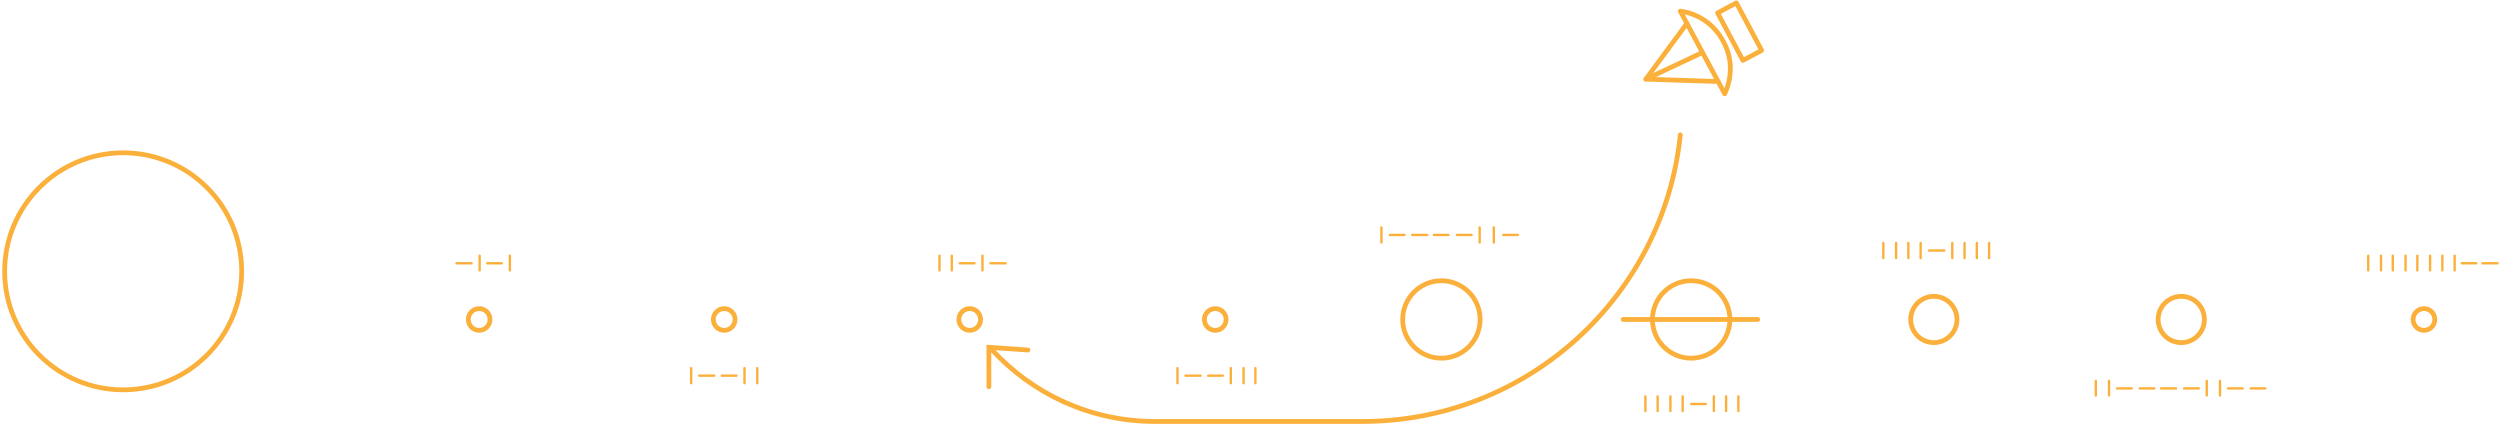 <svg width="1044" height="178" viewBox="0 0 1044 178" fill="none" xmlns="http://www.w3.org/2000/svg">
<path d="M51.43 162.792C78.763 162.792 100.92 140.635 100.92 113.302C100.92 85.97 78.763 63.812 51.43 63.812C24.098 63.812 1.941 85.97 1.941 113.302C1.941 140.635 24.098 162.792 51.43 162.792Z" stroke="#FBB03B" stroke-width="2" stroke-miterlimit="10"/>
<path d="M200.097 137.949C202.601 137.949 204.632 135.918 204.632 133.414C204.632 130.909 202.601 128.879 200.097 128.879C197.592 128.879 195.562 130.909 195.562 133.414C195.562 135.918 197.592 137.949 200.097 137.949Z" stroke="#FBB03B" stroke-width="2" stroke-miterlimit="10"/>
<path d="M302.428 137.949C304.933 137.949 306.963 135.918 306.963 133.414C306.963 130.909 304.933 128.879 302.428 128.879C299.924 128.879 297.893 130.909 297.893 133.414C297.893 135.918 299.924 137.949 302.428 137.949Z" stroke="#FBB03B" stroke-width="2" stroke-miterlimit="10"/>
<path d="M404.957 137.949C407.461 137.949 409.492 135.918 409.492 133.414C409.492 130.909 407.461 128.879 404.957 128.879C402.452 128.879 400.422 130.909 400.422 133.414C400.422 135.918 402.452 137.949 404.957 137.949Z" stroke="#FBB03B" stroke-width="2" stroke-miterlimit="10"/>
<path d="M507.485 137.949C509.99 137.949 512.02 135.918 512.02 133.414C512.02 130.909 509.99 128.879 507.485 128.879C504.981 128.879 502.95 130.909 502.95 133.414C502.95 135.918 504.981 137.949 507.485 137.949Z" stroke="#FBB03B" stroke-width="2" stroke-miterlimit="10"/>
<path d="M1012.24 137.949C1014.75 137.949 1016.78 135.918 1016.78 133.414C1016.78 130.909 1014.75 128.879 1012.24 128.879C1009.74 128.879 1007.71 130.909 1007.71 133.414C1007.71 135.918 1009.74 137.949 1012.24 137.949Z" stroke="#FBB03B" stroke-width="2" stroke-miterlimit="10"/>
<path d="M601.93 149.578C610.859 149.578 618.098 142.339 618.098 133.41C618.098 124.481 610.859 117.242 601.93 117.242C593.001 117.242 585.762 124.481 585.762 133.41C585.762 142.339 593.001 149.578 601.93 149.578Z" stroke="#FBB03B" stroke-width="2" stroke-miterlimit="10"/>
<path d="M807.579 143.073C812.914 143.073 817.24 138.747 817.24 133.411C817.24 128.076 812.914 123.75 807.579 123.75C802.243 123.75 797.917 128.076 797.917 133.411C797.917 138.747 802.243 143.073 807.579 143.073Z" stroke="#FBB03B" stroke-width="2" stroke-miterlimit="10"/>
<path d="M910.896 143.073C916.232 143.073 920.557 138.747 920.557 133.411C920.557 128.076 916.232 123.75 910.896 123.75C905.56 123.75 901.234 128.076 901.234 133.411C901.234 138.747 905.56 143.073 910.896 143.073Z" stroke="#FBB03B" stroke-width="2" stroke-miterlimit="10"/>
<path d="M706.233 149.578C715.163 149.578 722.401 142.339 722.401 133.41C722.401 124.481 715.163 117.242 706.233 117.242C697.304 117.242 690.065 124.481 690.065 133.41C690.065 142.339 697.304 149.578 706.233 149.578Z" stroke="#FBB03B" stroke-width="2" stroke-miterlimit="10"/>
<path d="M734.034 133.41H677.841" stroke="#FBB03B" stroke-width="2" stroke-miterlimit="10" stroke-linecap="round"/>
<path d="M414.027 145.836C430.983 164.37 455.235 176.003 482.445 176.003H569.003C638.012 176.003 694.797 123.555 701.698 56.32" stroke="#FBB03B" stroke-width="2" stroke-miterlimit="10" stroke-linecap="round"/>
<path d="M429.263 146.169L412.951 145.04L412.964 161.486" stroke="#FBB03B" stroke-width="2" stroke-miterlimit="10" stroke-linecap="round"/>
<path d="M725.098 1.212L717.269 5.387L727.845 25.221L735.674 21.046L725.098 1.212Z" stroke="#FBB03B" stroke-width="2" stroke-miterlimit="10" stroke-linejoin="round"/>
<path d="M720.232 39.165L701.698 4.66C709.191 5.646 715.895 10.181 719.641 17.279C723.584 24.377 723.387 32.461 720.232 39.165Z" stroke="#FBB03B" stroke-width="2" stroke-miterlimit="10" stroke-linecap="round" stroke-linejoin="round"/>
<path d="M704.459 9.785L687.305 33.051L717.472 34.037" stroke="#FBB03B" stroke-width="2" stroke-miterlimit="10" stroke-linecap="round" stroke-linejoin="round"/>
<path d="M687.305 33.057L710.768 22.016" stroke="#FBB03B" stroke-width="2" stroke-miterlimit="10" stroke-linecap="round" stroke-linejoin="round"/>
<path d="M212.913 112.909V106.797" stroke="#FBB03B" stroke-miterlimit="10" stroke-linecap="round"/>
<path d="M209.561 109.953H203.449" stroke="#FBB03B" stroke-miterlimit="10" stroke-linecap="round"/>
<path d="M200.294 112.909V106.797" stroke="#FBB03B" stroke-miterlimit="10" stroke-linecap="round"/>
<path d="M196.942 109.953H190.633" stroke="#FBB03B" stroke-miterlimit="10" stroke-linecap="round"/>
<path d="M288.626 160.032V153.723" stroke="#FBB03B" stroke-miterlimit="10" stroke-linecap="round"/>
<path d="M291.978 156.879H298.288" stroke="#FBB03B" stroke-miterlimit="10" stroke-linecap="round"/>
<path d="M310.907 160.032V153.723" stroke="#FBB03B" stroke-miterlimit="10" stroke-linecap="round"/>
<path d="M316.23 160.032V153.723" stroke="#FBB03B" stroke-miterlimit="10" stroke-linecap="round"/>
<path d="M307.555 156.879H301.442" stroke="#FBB03B" stroke-miterlimit="10" stroke-linecap="round"/>
<path d="M491.712 160.032V153.723" stroke="#FBB03B" stroke-miterlimit="10" stroke-linecap="round"/>
<path d="M495.064 156.879H501.373" stroke="#FBB03B" stroke-miterlimit="10" stroke-linecap="round"/>
<path d="M513.992 160.032V153.723" stroke="#FBB03B" stroke-miterlimit="10" stroke-linecap="round"/>
<path d="M519.316 160.032V153.723" stroke="#FBB03B" stroke-miterlimit="10" stroke-linecap="round"/>
<path d="M524.245 160.032V153.723" stroke="#FBB03B" stroke-miterlimit="10" stroke-linecap="round"/>
<path d="M510.64 156.879H504.528" stroke="#FBB03B" stroke-miterlimit="10" stroke-linecap="round"/>
<path d="M715.697 171.659V165.547" stroke="#FBB03B" stroke-miterlimit="10" stroke-linecap="round"/>
<path d="M720.824 171.659V165.547" stroke="#FBB03B" stroke-miterlimit="10" stroke-linecap="round"/>
<path d="M725.95 171.659V165.547" stroke="#FBB03B" stroke-miterlimit="10" stroke-linecap="round"/>
<path d="M692.234 171.659V165.547" stroke="#FBB03B" stroke-miterlimit="10" stroke-linecap="round"/>
<path d="M687.108 171.659V165.547" stroke="#FBB03B" stroke-miterlimit="10" stroke-linecap="round"/>
<path d="M697.558 171.659V165.547" stroke="#FBB03B" stroke-miterlimit="10" stroke-linecap="round"/>
<path d="M702.684 171.659V165.547" stroke="#FBB03B" stroke-miterlimit="10" stroke-linecap="round"/>
<path d="M712.345 168.703H706.233" stroke="#FBB03B" stroke-miterlimit="10" stroke-linecap="round"/>
<path d="M815.268 107.778V101.469" stroke="#FBB03B" stroke-miterlimit="10" stroke-linecap="round"/>
<path d="M820.395 107.778V101.469" stroke="#FBB03B" stroke-miterlimit="10" stroke-linecap="round"/>
<path d="M825.521 107.778V101.469" stroke="#FBB03B" stroke-miterlimit="10" stroke-linecap="round"/>
<path d="M830.648 107.778V101.469" stroke="#FBB03B" stroke-miterlimit="10" stroke-linecap="round"/>
<path d="M791.805 107.778V101.469" stroke="#FBB03B" stroke-miterlimit="10" stroke-linecap="round"/>
<path d="M786.481 107.778V101.469" stroke="#FBB03B" stroke-miterlimit="10" stroke-linecap="round"/>
<path d="M796.932 107.778V101.469" stroke="#FBB03B" stroke-miterlimit="10" stroke-linecap="round"/>
<path d="M802.058 107.778V101.469" stroke="#FBB03B" stroke-miterlimit="10" stroke-linecap="round"/>
<path d="M811.916 104.625H805.607" stroke="#FBB03B" stroke-miterlimit="10" stroke-linecap="round"/>
<path d="M576.889 101.274V94.965" stroke="#FBB03B" stroke-miterlimit="10" stroke-linecap="round"/>
<path d="M617.901 101.274V94.965" stroke="#FBB03B" stroke-miterlimit="10" stroke-linecap="round"/>
<path d="M623.816 101.274V94.965" stroke="#FBB03B" stroke-miterlimit="10" stroke-linecap="round"/>
<path d="M580.438 98.117H586.551" stroke="#FBB03B" stroke-miterlimit="10" stroke-linecap="round"/>
<path d="M627.759 98.117H633.872" stroke="#FBB03B" stroke-miterlimit="10" stroke-linecap="round"/>
<path d="M596.015 98.117H589.705" stroke="#FBB03B" stroke-miterlimit="10" stroke-linecap="round"/>
<path d="M604.888 98.117H598.775" stroke="#FBB03B" stroke-miterlimit="10" stroke-linecap="round"/>
<path d="M614.549 98.117H608.437" stroke="#FBB03B" stroke-miterlimit="10" stroke-linecap="round"/>
<path d="M880.729 165.155V159.043" stroke="#FBB03B" stroke-miterlimit="10" stroke-linecap="round"/>
<path d="M875.208 165.155V159.043" stroke="#FBB03B" stroke-miterlimit="10" stroke-linecap="round"/>
<path d="M884.081 162.199H890.193" stroke="#FBB03B" stroke-miterlimit="10" stroke-linecap="round"/>
<path d="M899.657 162.199H893.545" stroke="#FBB03B" stroke-miterlimit="10" stroke-linecap="round"/>
<path d="M927.064 165.155V159.043" stroke="#FBB03B" stroke-miterlimit="10" stroke-linecap="round"/>
<path d="M921.543 165.155V159.043" stroke="#FBB03B" stroke-miterlimit="10" stroke-linecap="round"/>
<path d="M930.416 162.199H936.528" stroke="#FBB03B" stroke-miterlimit="10" stroke-linecap="round"/>
<path d="M945.992 162.199H939.88" stroke="#FBB03B" stroke-miterlimit="10" stroke-linecap="round"/>
<path d="M908.727 162.199H902.418" stroke="#FBB03B" stroke-miterlimit="10" stroke-linecap="round"/>
<path d="M918.191 162.199H912.079" stroke="#FBB03B" stroke-miterlimit="10" stroke-linecap="round"/>
<path d="M397.464 112.909V106.797" stroke="#FBB03B" stroke-miterlimit="10" stroke-linecap="round"/>
<path d="M392.338 112.909V106.797" stroke="#FBB03B" stroke-miterlimit="10" stroke-linecap="round"/>
<path d="M400.816 109.953H406.928" stroke="#FBB03B" stroke-miterlimit="10" stroke-linecap="round"/>
<path d="M410.28 112.909V106.797" stroke="#FBB03B" stroke-miterlimit="10" stroke-linecap="round"/>
<path d="M413.632 109.953H419.942" stroke="#FBB03B" stroke-miterlimit="10" stroke-linecap="round"/>
<path d="M1034.13 109.953H1028.02" stroke="#FBB03B" stroke-miterlimit="10" stroke-linecap="round"/>
<path d="M1043 109.953H1036.69" stroke="#FBB03B" stroke-miterlimit="10" stroke-linecap="round"/>
<path d="M988.975 112.909V106.797" stroke="#FBB03B" stroke-miterlimit="10" stroke-linecap="round"/>
<path d="M994.299 112.909V106.797" stroke="#FBB03B" stroke-miterlimit="10" stroke-linecap="round"/>
<path d="M999.228 112.909V106.797" stroke="#FBB03B" stroke-miterlimit="10" stroke-linecap="round"/>
<path d="M1004.55 112.909V106.797" stroke="#FBB03B" stroke-miterlimit="10" stroke-linecap="round"/>
<path d="M1009.48 112.909V106.797" stroke="#FBB03B" stroke-miterlimit="10" stroke-linecap="round"/>
<path d="M1014.8 112.909V106.797" stroke="#FBB03B" stroke-miterlimit="10" stroke-linecap="round"/>
<path d="M1019.93 112.909V106.797" stroke="#FBB03B" stroke-miterlimit="10" stroke-linecap="round"/>
<path d="M1025.06 112.909V106.797" stroke="#FBB03B" stroke-miterlimit="10" stroke-linecap="round"/>
</svg>
